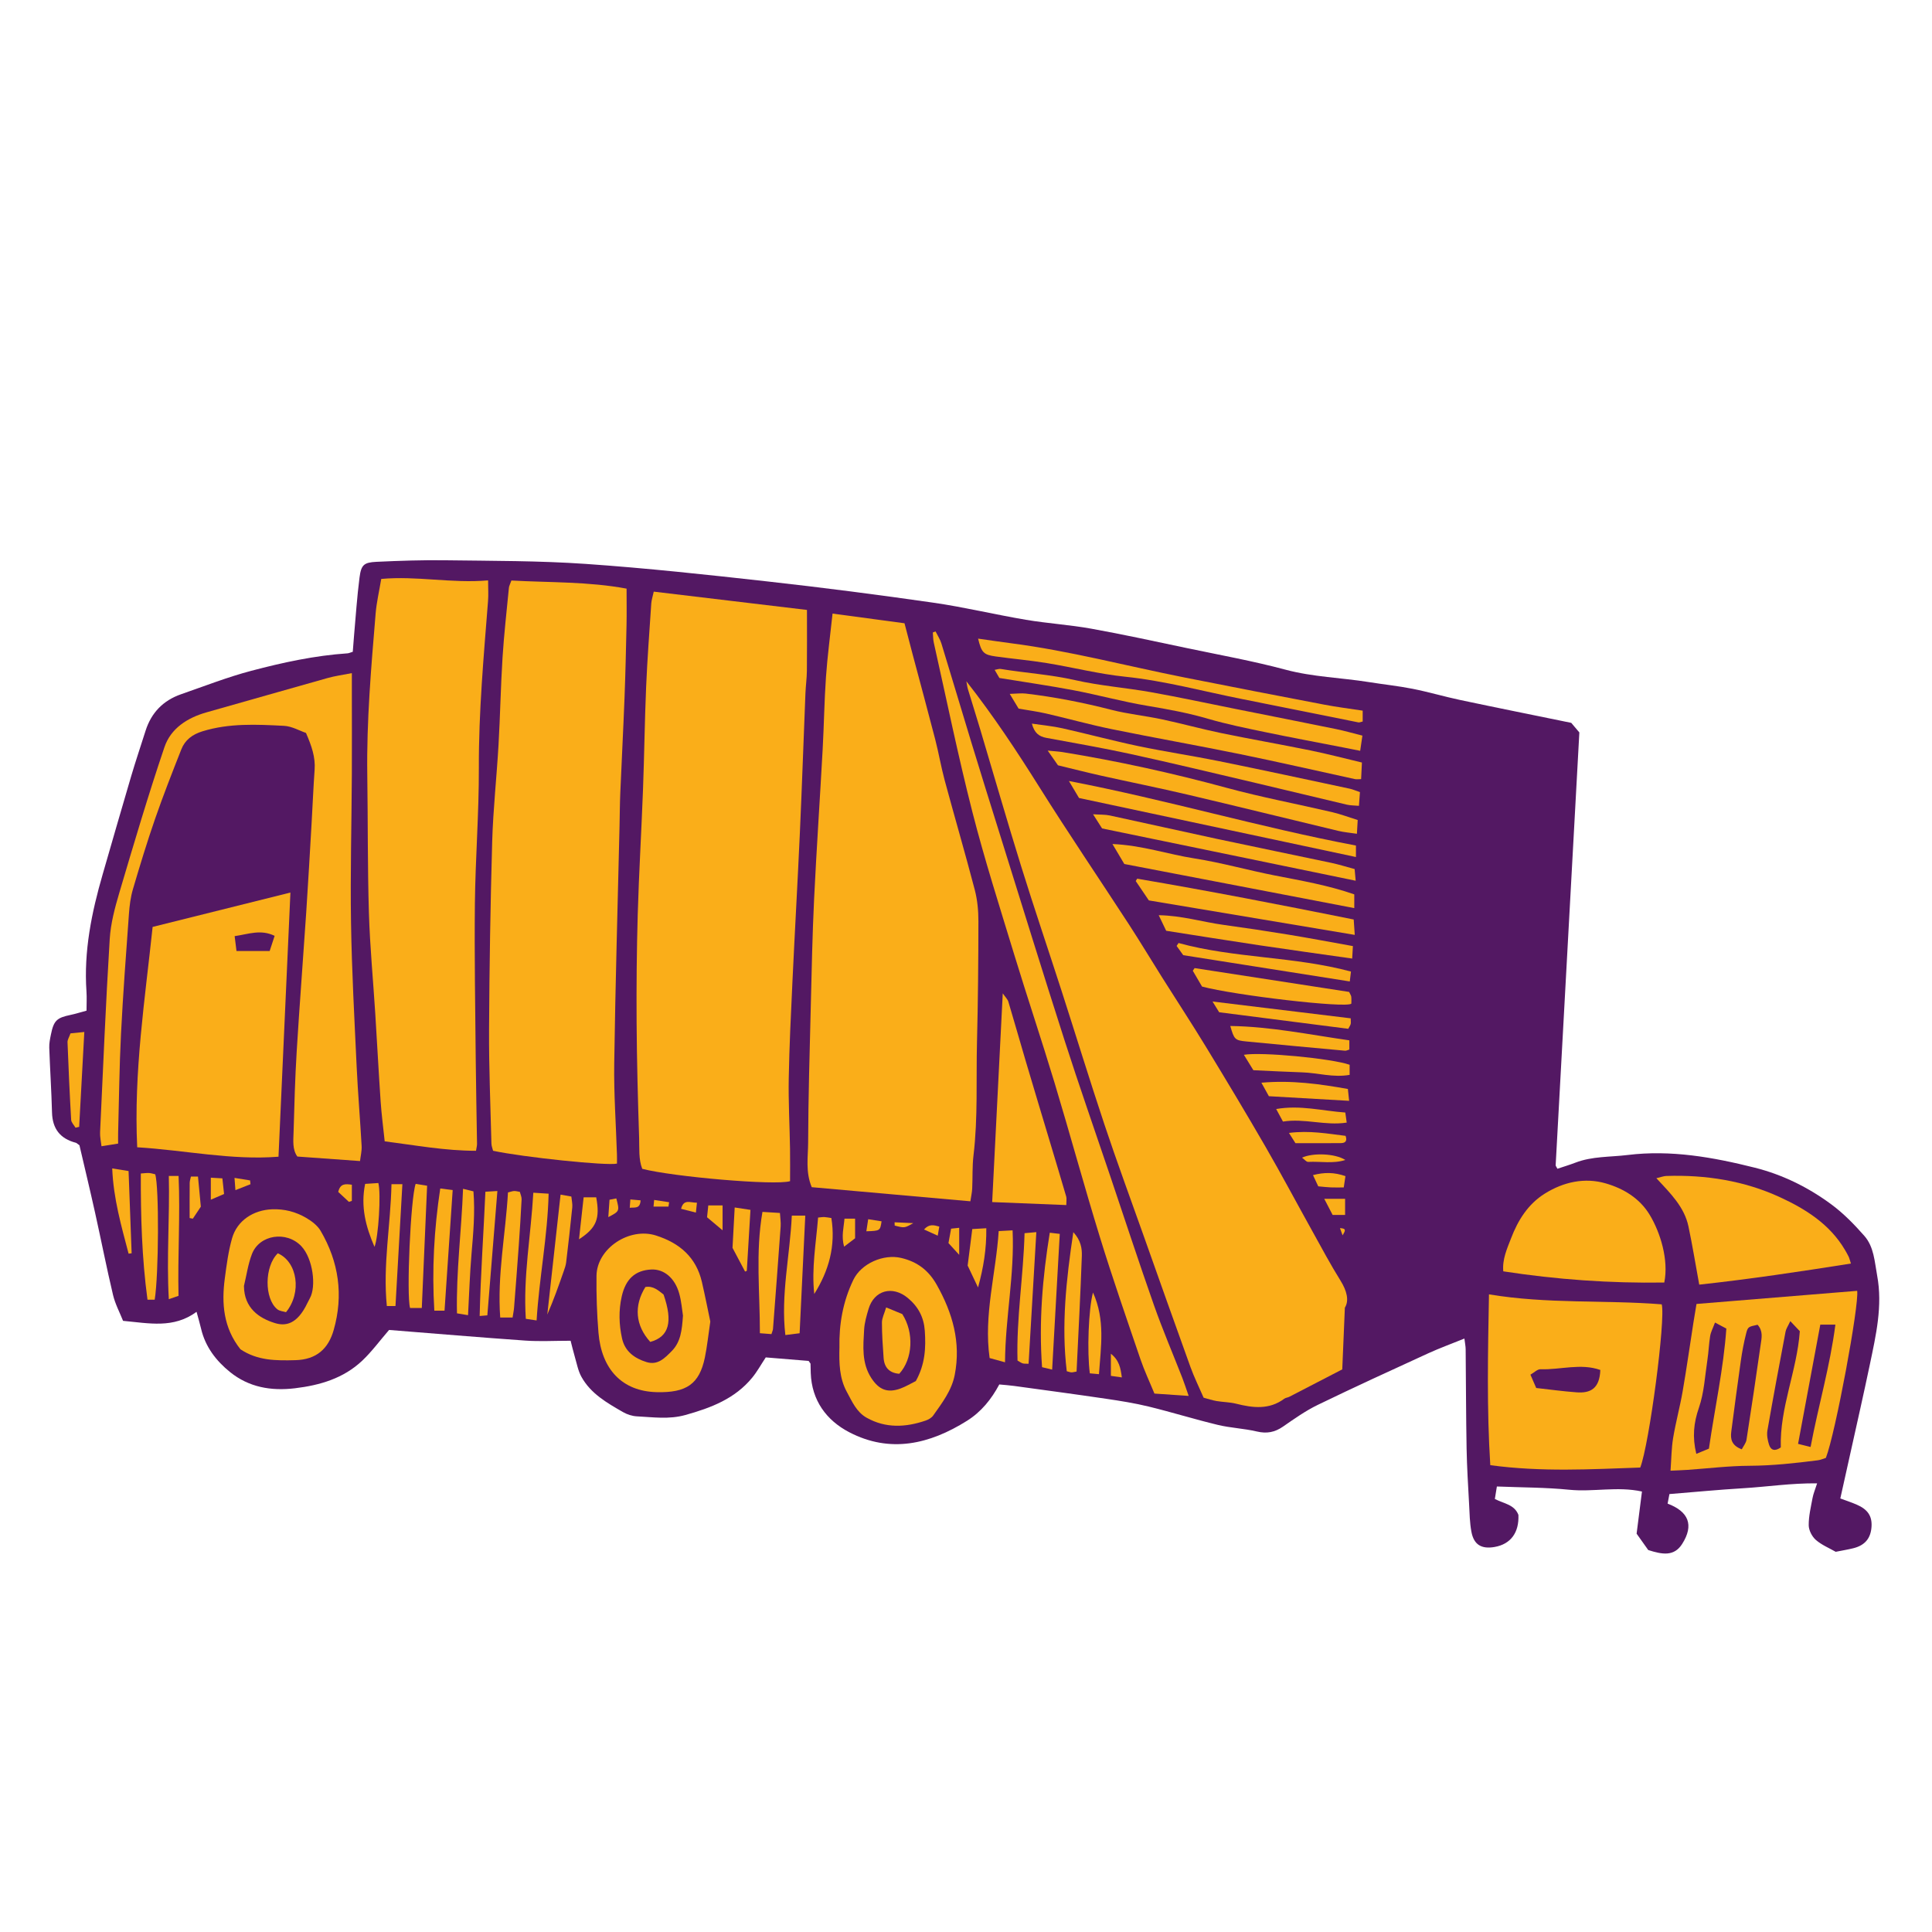 <svg version="1.1" xmlns="http://www.w3.org/2000/svg" xmlns:xlink="http://www.w3.org/1999/xlink" x="0px" y="0px" width="200px"
	 height="200px" viewBox="0 0 200 200" enable-background="new 0 0 200 200" xml:space="preserve">
<g id="svg">
	<path class="stroke" fill="#531863"  d="M192.187,155.75c-0.534-0.23-1.089-0.412-1.678-0.631c0.365-1.641,0.714-3.197,1.058-4.754
		c0.67-3.033,1.361-6.061,1.997-9.101c0.634-3.037,1.342-6.071,0.759-9.217c-0.267-1.437-0.323-2.973-1.331-4.115
		c-1.023-1.161-2.126-2.297-3.362-3.217c-2.397-1.782-5.082-3.112-7.977-3.838c-4.31-1.081-8.682-1.865-13.164-1.312
		c-1.804,0.222-3.656,0.12-5.397,0.79c-0.62,0.239-1.259,0.428-1.869,0.633c-0.106-0.212-0.185-0.293-0.181-0.371
		c0.812-14.923,1.632-29.846,2.452-44.796c-0.319-0.376-0.606-0.716-0.839-0.992c-3.906-0.802-7.701-1.563-11.488-2.365
		c-1.65-0.349-3.272-0.831-4.926-1.159c-1.494-0.296-3.016-0.452-4.521-0.694c-2.878-0.462-5.801-0.524-8.654-1.289
		c-3.348-0.897-6.772-1.512-10.168-2.226c-3.304-0.694-6.603-1.417-9.924-2.015c-2.245-0.404-4.537-0.544-6.786-0.924
		c-3.197-0.539-6.358-1.305-9.564-1.767c-5.699-0.82-11.412-1.558-17.135-2.196c-6.268-0.7-12.544-1.382-18.834-1.818
		c-4.832-0.335-9.691-0.311-14.541-0.377c-2.376-0.033-4.757,0.048-7.132,0.159c-1.315,0.062-1.595,0.312-1.765,1.633
		c-0.257,1.991-0.387,3.999-0.566,6c-0.052,0.574-0.091,1.149-0.132,1.681c-0.276,0.084-0.404,0.15-0.536,0.159
		c-3.386,0.229-6.694,0.945-9.957,1.806c-2.468,0.651-4.861,1.59-7.278,2.428c-1.849,0.642-3.085,1.907-3.68,3.785
		c-0.497,1.568-1.024,3.127-1.491,4.705c-0.998,3.372-1.963,6.752-2.942,10.129c-1.151,3.97-1.972,7.984-1.684,12.155
		c0.044,0.632,0.006,1.269,0.006,1.983c-0.64,0.172-1.151,0.336-1.676,0.445c-1.407,0.293-1.719,0.584-2.011,2.03
		c-0.09,0.446-0.188,0.906-0.171,1.356c0.078,2.237,0.226,4.473,0.285,6.711c0.045,1.692,0.85,2.715,2.47,3.135
		c0.082,0.021,0.147,0.101,0.371,0.26c0.516,2.216,1.08,4.561,1.603,6.916c0.636,2.855,1.196,5.728,1.871,8.573
		c0.226,0.949,0.704,1.838,1.04,2.684c2.703,0.248,5.216,0.822,7.608-0.933c0.195,0.723,0.35,1.236,0.471,1.757
		c0.438,1.87,1.558,3.317,2.995,4.478c1.95,1.573,4.235,1.975,6.713,1.679c2.608-0.312,5.037-1.028,6.977-2.863
		c0.984-0.931,1.796-2.043,2.773-3.175c4.644,0.368,9.375,0.77,14.112,1.102c1.479,0.104,2.972,0.016,4.681,0.016
		c0.129,0.497,0.27,1.095,0.442,1.685c0.204,0.691,0.334,1.43,0.677,2.048c0.966,1.747,2.656,2.703,4.313,3.657
		c0.423,0.243,0.943,0.411,1.428,0.436c1.674,0.084,3.324,0.336,5.026-0.14c2.645-0.74,5.125-1.678,6.918-3.871
		c0.512-0.626,0.906-1.348,1.398-2.091c1.521,0.125,3.047,0.25,4.434,0.364c0.149,0.218,0.196,0.255,0.199,0.293
		c0.012,0.318,0.012,0.638,0.023,0.957c0.101,2.841,1.627,4.904,3.985,6.132c4.235,2.204,8.328,1.244,12.191-1.183
		c1.458-0.916,2.521-2.219,3.342-3.762c0.558,0.054,1.056,0.086,1.549,0.155c3.167,0.435,6.335,0.858,9.497,1.325
		c1.483,0.219,2.972,0.455,4.428,0.81c2.391,0.583,4.746,1.318,7.141,1.894c1.328,0.32,2.721,0.37,4.052,0.685
		c1.025,0.243,1.856,0.082,2.709-0.509c1.162-0.804,2.329-1.633,3.595-2.247c3.783-1.835,7.607-3.584,11.431-5.337
		c1.185-0.542,2.413-0.987,3.747-1.528c0.062,0.501,0.127,0.802,0.13,1.102c0.035,3.427,0.035,6.854,0.097,10.28
		c0.035,1.92,0.156,3.839,0.259,5.757c0.051,0.957,0.064,1.927,0.24,2.863c0.251,1.343,1.041,1.809,2.396,1.574
		c1.67-0.29,2.551-1.487,2.469-3.323c-0.415-1.077-1.487-1.155-2.439-1.646c0.066-0.41,0.135-0.829,0.21-1.293
		c2.587,0.106,5.057,0.093,7.499,0.338c2.478,0.249,4.979-0.376,7.52,0.184c-0.193,1.522-0.37,2.92-0.554,4.363
		c0.427,0.602,0.869,1.223,1.204,1.694c1.438,0.458,2.668,0.694,3.509-0.628c1.251-1.965,0.665-3.357-1.504-4.178
		c0.076-0.401,0.141-0.742,0.188-0.988c2.606-0.21,5.101-0.452,7.601-0.602c2.511-0.15,5.014-0.539,7.688-0.508
		c-0.206,0.647-0.39,1.068-0.472,1.508c-0.174,0.94-0.407,1.89-0.398,2.834c0.006,0.516,0.338,1.162,0.732,1.509
		c0.604,0.528,1.389,0.848,2.062,1.235c0.656-0.131,1.242-0.225,1.816-0.367c1.203-0.297,1.807-1.018,1.891-2.21
		C193.815,156.95,193.361,156.255,192.187,155.75z"/>
</g>
<g id="Layer_2">
	<path fill-rule="evenodd" clip-rule="evenodd" fill="#faae19" class="fill" d="M83.537,63.14c0,2.286,0.014,4.293-0.008,6.299
		c-0.008,0.776-0.118,1.552-0.15,2.329c-0.194,4.798-0.357,9.597-0.574,14.395c-0.233,5.158-0.529,10.312-0.772,15.47
		c-0.157,3.336-0.323,6.672-0.382,10.01c-0.043,2.423,0.092,4.849,0.133,7.273c0.019,1.137,0.003,2.274,0.003,3.358
		c-1.507,0.468-12.102-0.45-15.302-1.278c-0.389-0.993-0.287-2.105-0.322-3.175c-0.13-3.975-0.236-7.951-0.262-11.928
		c-0.024-3.751,0.009-7.504,0.117-11.253c0.125-4.294,0.383-8.584,0.544-12.878c0.134-3.555,0.175-7.113,0.325-10.667
		c0.122-2.877,0.342-5.75,0.532-8.623c0.024-0.356,0.145-0.706,0.257-1.226C73.012,61.883,78.295,62.514,83.537,63.14z"/>
	<path fill-rule="evenodd" clip-rule="evenodd" fill="#faae19" class="fill" d="M100.452,124.357c-5.565-0.495-11.001-0.979-16.42-1.46
		c-0.662-1.582-0.38-3.118-0.374-4.594c0.016-4.71,0.157-9.419,0.274-14.128c0.092-3.701,0.165-7.403,0.343-11.1
		c0.25-5.16,0.602-10.315,0.885-15.474c0.139-2.509,0.17-5.025,0.345-7.531c0.149-2.135,0.437-4.261,0.681-6.552
		c2.503,0.337,4.962,0.668,7.448,1.003c0.306,1.169,0.579,2.226,0.858,3.28c0.773,2.911,1.566,5.816,2.319,8.732
		c0.363,1.41,0.606,2.851,0.985,4.256c1.021,3.782,2.122,7.542,3.113,11.332c0.273,1.046,0.377,2.165,0.375,3.25
		c-0.004,4.157-0.041,8.314-0.146,12.47c-0.1,3.925,0.107,7.859-0.363,11.776c-0.135,1.13-0.078,2.282-0.133,3.422
		C100.625,123.43,100.533,123.817,100.452,124.357z"/>
	<path fill-rule="evenodd" clip-rule="evenodd" fill="#faae19" class="fill" d="M139.22,135.371c-0.099,2.358-0.182,4.309-0.269,6.387
		c-1.854,0.961-3.67,1.904-5.488,2.84c-0.162,0.083-0.37,0.09-0.51,0.195c-1.564,1.164-3.252,0.956-4.989,0.519
		c-0.657-0.166-1.356-0.163-2.028-0.277c-0.441-0.075-0.87-0.223-1.337-0.346c-0.47-1.085-0.978-2.11-1.364-3.179
		c-1.632-4.513-3.23-9.037-4.836-13.559c-1.361-3.834-2.77-7.653-4.058-11.512c-1.532-4.593-2.95-9.223-4.436-13.832
		c-1.388-4.305-2.847-8.587-4.188-12.906c-1.464-4.712-2.828-9.456-4.241-14.185c-0.418-1.398-0.858-2.791-1.282-4.188
		c-0.061-0.202-0.082-0.415-0.157-0.805c2.827,3.604,5.226,7.242,7.55,10.943c3.012,4.798,6.195,9.487,9.285,14.237
		c1.168,1.798,2.271,3.639,3.414,5.453c1.511,2.397,3.065,4.767,4.54,7.187c2.091,3.433,4.163,6.878,6.174,10.358
		c1.669,2.887,3.232,5.835,4.854,8.75c0.954,1.716,1.875,3.454,2.915,5.118C139.434,133.636,139.677,134.642,139.22,135.371z"/>
	<path fill-rule="evenodd" clip-rule="evenodd" fill="#faae19" class="fill" d="M52.939,60.095c4.004,0.219,7.977,0.103,11.924,0.84
		c0,1.329,0.021,2.555-0.005,3.78c-0.054,2.513-0.112,5.026-0.208,7.538c-0.127,3.284-0.3,6.566-0.438,9.85
		c-0.049,1.143-0.051,2.287-0.078,3.43c-0.19,8.18-0.431,16.359-0.549,24.539c-0.047,3.151,0.182,6.307,0.282,9.46
		c0.011,0.313,0.002,0.626,0.002,0.924c-1.034,0.246-9.724-0.664-12.825-1.328c-0.055-0.232-0.166-0.491-0.172-0.751
		c-0.096-3.932-0.265-7.864-0.244-11.796c0.035-6.493,0.139-12.988,0.324-19.478c0.097-3.333,0.465-6.657,0.655-9.988
		c0.173-3.014,0.226-6.035,0.416-9.047c0.152-2.416,0.429-4.825,0.661-7.235C52.702,60.658,52.801,60.491,52.939,60.095z"/>
	<path fill-rule="evenodd" clip-rule="evenodd" fill="#faae19" class="fill" d="M39.466,59.931c3.687-0.336,7.263,0.476,11.062,0.151
		c0,0.82,0.046,1.487-0.007,2.146c-0.45,5.74-0.969,11.469-0.95,17.242c0.015,4.7-0.359,9.401-0.411,14.103
		c-0.058,5.395,0.04,10.791,0.089,16.186c0.025,2.882,0.093,5.762,0.133,8.644c0.003,0.217-0.062,0.435-0.106,0.726
		c-3.217,0.001-6.29-0.576-9.453-0.978c-0.153-1.475-0.328-2.784-0.418-4.098c-0.208-3.055-0.367-6.112-0.56-9.168
		c-0.22-3.467-0.552-6.93-0.656-10.4c-0.143-4.751-0.1-9.509-0.168-14.264c-0.08-5.587,0.402-11.144,0.864-16.701
		C38.981,62.35,39.256,61.194,39.466,59.931z"/>
	<path fill-rule="evenodd" clip-rule="evenodd" fill="#faae19" class="fill" d="M30.064,92.396c-0.411,9.103-0.819,18.16-1.234,27.347
		c-4.898,0.383-9.672-0.676-14.627-0.977c-0.37-7.8,0.805-15.295,1.597-22.812C20.53,94.774,25.209,93.607,30.064,92.396z
		 M27.915,98.45c0.187-0.568,0.333-1.017,0.515-1.572c-1.446-0.7-2.698-0.178-4.139,0.031c0.078,0.626,0.139,1.113,0.191,1.541
		C25.727,98.45,26.787,98.45,27.915,98.45z"/>
	<path fill-rule="evenodd" clip-rule="evenodd" fill="#faae19" class="fill" d="M36.424,69.681c0,0.816,0,1.394,0,1.971
		c0,2.832,0.015,5.664-0.001,8.495c-0.028,5.118-0.167,10.237-0.086,15.352c0.078,4.978,0.353,9.954,0.584,14.928
		c0.129,2.736,0.362,5.466,0.514,8.201c0.029,0.52-0.107,1.049-0.166,1.564c-2.234-0.161-4.318-0.311-6.487-0.467
		c-0.533-0.731-0.415-1.667-0.391-2.557c0.077-2.787,0.154-5.576,0.324-8.358c0.293-4.792,0.666-9.578,0.985-14.367
		c0.206-3.098,0.379-6.198,0.56-9.298c0.107-1.824,0.179-3.65,0.309-5.473c0.091-1.279-0.299-2.429-0.896-3.8
		c-0.662-0.224-1.458-0.692-2.276-0.734c-2.825-0.144-5.66-0.292-8.437,0.567c-1.048,0.324-1.806,0.892-2.193,1.876
		c-0.935,2.374-1.87,4.75-2.705,7.161c-0.836,2.411-1.58,4.856-2.301,7.305c-0.243,0.823-0.352,1.7-0.414,2.56
		c-0.3,4.139-0.613,8.278-0.822,12.421c-0.172,3.414-0.205,6.835-0.297,10.253c-0.01,0.358-0.001,0.716-0.001,1.104
		c-0.568,0.091-1.054,0.168-1.722,0.275c-0.055-0.509-0.168-0.981-0.146-1.447c0.311-6.667,0.589-13.337,0.998-19.999
		c0.099-1.62,0.533-3.245,0.998-4.813c1.493-5.037,2.98-10.08,4.666-15.053c0.659-1.946,2.371-3.047,4.371-3.61
		c4.174-1.173,8.338-2.378,12.514-3.547C34.67,69.975,35.469,69.87,36.424,69.681z"/>
	<path fill-rule="evenodd" clip-rule="evenodd" fill="#faae19" class="fill" d="M154.138,133.991c6.068,1.014,12.011,0.567,17.882,1.033
		c0.422,1.499-1.285,14.482-2.221,16.896c-5.087,0.176-10.22,0.475-15.525-0.246C153.904,145.826,154.028,140.021,154.138,133.991z
		 M159.028,143.685c1.384,0.153,2.778,0.346,4.178,0.449c1.423,0.105,2.387-0.369,2.458-2.315c-2.035-0.721-4.127-0.005-6.188-0.077
		c-0.326-0.012-0.666,0.349-1.047,0.563C158.651,142.816,158.812,143.185,159.028,143.685z"/>
	<path fill-rule="evenodd" clip-rule="evenodd" fill="#faae19" class="fill" d="M175.621,134.985c5.672-0.464,11.15-0.912,16.633-1.359
		c0.219,1.431-2.24,14.717-3.239,17.293c-0.234,0.073-0.523,0.209-0.825,0.248c-2.354,0.3-4.705,0.559-7.091,0.57
		c-2.145,0.01-4.287,0.276-6.432,0.424c-0.535,0.037-1.073,0.053-1.735,0.084c0.09-1.227,0.092-2.321,0.269-3.385
		c0.269-1.618,0.704-3.207,0.985-4.823c0.413-2.384,0.75-4.782,1.124-7.173C175.408,136.235,175.518,135.609,175.621,134.985z
		 M177.537,136.909c-0.215,0.579-0.431,0.971-0.5,1.388c-0.136,0.811-0.158,1.64-0.283,2.452c-0.256,1.67-0.338,3.408-0.883,4.982
		c-0.54,1.56-0.695,3.017-0.269,4.771c0.481-0.198,0.901-0.372,1.304-0.538c0.613-4.225,1.512-8.278,1.805-12.431
		C178.322,137.327,178.055,137.184,177.537,136.909z M181.945,137.138c-0.953,0.212-1.007,0.198-1.188,0.914
		c-0.235,0.926-0.411,1.873-0.547,2.819c-0.35,2.439-0.666,4.883-0.989,7.327c-0.104,0.782,0.039,1.446,1.088,1.834
		c0.175-0.342,0.436-0.649,0.488-0.989c0.513-3.287,1-6.578,1.47-9.872C182.361,138.51,182.539,137.809,181.945,137.138z
		 M185.332,136.763c-0.245,0.528-0.436,0.792-0.49,1.082c-0.645,3.408-1.286,6.816-1.88,10.233c-0.082,0.471,0.02,1.01,0.168,1.475
		c0.196,0.61,0.64,0.696,1.218,0.282c-0.122-4.111,1.674-7.917,1.969-12.028C186.043,137.518,185.775,137.232,185.332,136.763z
		 M187.431,149.791c0.812-4.315,2.009-8.326,2.568-12.668c-0.692,0-1.165,0-1.562,0c-0.784,4.207-1.533,8.229-2.302,12.346
		C186.565,149.576,186.895,149.658,187.431,149.791z"/>
	<path fill-rule="evenodd" clip-rule="evenodd" fill="#faae19" class="fill" d="M119.507,144.263c-0.497-1.211-1.043-2.366-1.452-3.567
		c-1.429-4.195-2.887-8.384-4.191-12.619c-1.637-5.311-3.094-10.677-4.7-15.997c-1.347-4.458-2.835-8.875-4.193-13.331
		c-1.491-4.893-3.053-9.773-4.318-14.726c-1.48-5.796-2.677-11.665-3.988-17.504c-0.076-0.339-0.068-0.698-0.099-1.048
		c0.094-0.035,0.189-0.07,0.283-0.104c0.205,0.415,0.472,0.812,0.605,1.248c1.046,3.405,2.056,6.821,3.097,10.227
		c0.961,3.146,1.941,6.286,2.923,9.425c2.235,7.148,4.44,14.305,6.73,21.435c1.508,4.697,3.143,9.353,4.72,14.027
		c1.504,4.458,2.966,8.932,4.528,13.369c0.895,2.541,1.957,5.021,2.938,7.531c0.209,0.537,0.385,1.088,0.66,1.876
		C121.788,144.419,120.769,144.35,119.507,144.263z"/>
	<path fill-rule="evenodd" clip-rule="evenodd" fill="#faae19" class="fill" d="M172.287,132.767c-5.611,0.085-11.122-0.303-16.668-1.159
		c-0.115-1.259,0.396-2.355,0.811-3.433c0.711-1.854,1.747-3.526,3.489-4.614c1.948-1.216,4.134-1.686,6.301-1.058
		c1.815,0.526,3.512,1.518,4.562,3.266C171.869,127.575,172.762,130.403,172.287,132.767z"/>
	<path fill-rule="evenodd" clip-rule="evenodd" fill="#faae19" class="fill" d="M191.609,130.802c-5.307,0.838-10.473,1.615-15.705,2.183
		c-0.39-2.126-0.706-4.09-1.118-6.035c-0.425-2.004-1.855-3.409-3.319-4.984c0.467-0.107,0.748-0.221,1.031-0.23
		c4.078-0.133,8.061,0.493,11.754,2.193c2.646,1.218,5.158,2.791,6.722,5.436c0.14,0.236,0.278,0.474,0.396,0.721
		C191.447,130.248,191.486,130.427,191.609,130.802z"/>
	<path fill-rule="evenodd" clip-rule="evenodd" fill="#faae19" class="fill" d="M86.899,139.5c-0.052-2.413,0.361-4.773,1.438-7.008
		c0.817-1.697,3.124-2.706,4.962-2.268c1.668,0.397,2.828,1.282,3.673,2.781c1.645,2.921,2.517,5.962,1.862,9.322
		c-0.317,1.625-1.309,2.903-2.23,4.208c-0.17,0.242-0.494,0.425-0.786,0.524c-2.065,0.704-4.118,0.813-6.097-0.292
		c-1.062-0.593-1.512-1.681-2.057-2.678C86.889,142.669,86.857,141.11,86.899,139.5z M94.805,142.967
		c0.972-1.746,1.051-3.447,0.93-5.199c-0.096-1.404-0.674-2.498-1.756-3.399c-1.579-1.316-3.492-0.815-4.068,1.14
		c-0.205,0.695-0.416,1.412-0.457,2.128c-0.095,1.719-0.274,3.464,0.755,5.034c0.789,1.204,1.676,1.559,3.028,1.061
		C93.785,143.53,94.295,143.219,94.805,142.967z"/>
	<path fill-rule="evenodd" clip-rule="evenodd" fill="#faae19" class="fill" d="M73.531,136.803c-0.207,1.396-0.326,2.58-0.565,3.737
		c-0.573,2.758-1.927,3.647-4.974,3.576c-3.598-0.084-5.727-2.377-6.039-6.161c-0.162-1.952-0.225-3.919-0.203-5.879
		c0.03-2.833,3.387-5.059,6.154-4.178c2.438,0.775,4.162,2.243,4.758,4.817C72.99,134.133,73.269,135.562,73.531,136.803z
		 M70.701,136.193c-0.097-0.594-0.157-1.471-0.391-2.299c-0.453-1.612-1.594-2.538-2.889-2.475c-1.666,0.082-2.648,0.98-3.058,2.78
		c-0.331,1.456-0.287,2.917,0.031,4.355c0.295,1.339,1.286,2.062,2.53,2.446c1.16,0.359,1.871-0.392,2.597-1.12
		C70.476,138.923,70.594,137.703,70.701,136.193z"/>
	<path fill-rule="evenodd" clip-rule="evenodd" fill="#faae19" class="fill" d="M24.889,139.675c-1.768-2.229-1.962-4.736-1.617-7.337
		c0.186-1.396,0.367-2.811,0.753-4.159c0.528-1.847,2.227-2.918,4.13-2.993c1.285-0.05,2.452,0.257,3.525,0.879
		c0.575,0.334,1.181,0.791,1.508,1.348c1.891,3.22,2.382,6.675,1.353,10.276c-0.552,1.933-1.778,3.056-3.96,3.115
		C28.587,140.858,26.661,140.864,24.889,139.675z M25.254,133.121c0.014,2.309,1.594,3.347,3.2,3.842
		c1.081,0.333,2.3,0.17,3.367-2.07c0.078-0.164,0.16-0.328,0.25-0.486c0.698-1.232,0.32-4.137-0.878-5.402
		c-1.528-1.613-4.339-1.208-5.115,0.822C25.676,130.876,25.521,132.02,25.254,133.121z"/>
	<path fill-rule="evenodd" clip-rule="evenodd" fill="#faae19" class="fill" d="M102.71,124.438c0.368-7.26,0.725-14.3,1.095-21.607
		c0.283,0.411,0.508,0.617,0.582,0.869c0.616,2.051,1.193,4.113,1.803,6.166c0.827,2.795,1.671,5.585,2.508,8.377
		c0.562,1.874,1.128,3.747,1.676,5.625c0.061,0.205,0.009,0.443,0.009,0.88C107.832,124.645,105.353,124.545,102.71,124.438z"/>
	<path fill-rule="evenodd" clip-rule="evenodd" fill="#faae19" class="fill" d="M140.986,78.936c-0.033,0.704-0.058,1.19-0.084,1.72
		c-0.296,0-0.476,0.032-0.642-0.004c-3.964-0.861-7.918-1.772-11.892-2.585c-4.422-0.904-8.87-1.685-13.293-2.588
		c-2.277-0.465-4.521-1.096-6.787-1.617c-0.928-0.213-1.876-0.336-2.84-0.504c-0.271-0.45-0.521-0.863-0.922-1.527
		c0.721-0.018,1.193-0.087,1.653-0.033c2.995,0.352,5.943,0.932,8.868,1.682c1.719,0.44,3.504,0.616,5.243,0.986
		c2.052,0.436,4.076,0.999,6.129,1.423c3.08,0.636,6.181,1.173,9.261,1.801C137.416,78.043,139.129,78.496,140.986,78.936z"/>
	<path fill-rule="evenodd" clip-rule="evenodd" fill="#faae19" class="fill" d="M109.521,79.224c-0.254-0.365-0.56-0.801-1.062-1.522
		c0.711,0.071,1.129,0.09,1.539,0.156c5.722,0.929,11.371,2.171,16.969,3.693c3.605,0.981,7.289,1.671,10.932,2.521
		c0.877,0.205,1.727,0.528,2.65,0.817c-0.027,0.476-0.051,0.865-0.082,1.423c-0.71-0.107-1.332-0.157-1.932-0.3
		c-5.188-1.241-10.364-2.522-15.556-3.743c-2.976-0.7-5.975-1.301-8.959-1.965C112.598,79.987,111.185,79.625,109.521,79.224z"/>
	<path fill-rule="evenodd" clip-rule="evenodd" fill="#faae19" class="fill" d="M103.456,70.185c-0.089-0.152-0.264-0.451-0.49-0.841
		c0.28-0.047,0.454-0.123,0.611-0.097c2.562,0.422,5.157,0.577,7.708,1.158c2.575,0.587,5.237,0.783,7.844,1.246
		c2.918,0.52,5.816,1.147,8.724,1.728c3.49,0.697,6.981,1.386,10.468,2.097c0.881,0.18,1.748,0.433,2.715,0.675
		c-0.084,0.575-0.146,1.005-0.23,1.572c-0.662-0.131-1.23-0.245-1.801-0.356c-2.686-0.525-5.379-1.024-8.059-1.583
		c-1.966-0.41-3.941-0.809-5.867-1.37c-2.066-0.604-4.16-0.992-6.279-1.344c-2.562-0.426-5.076-1.122-7.629-1.609
		C108.709,70.991,106.227,70.638,103.456,70.185z"/>
	<path fill-rule="evenodd" clip-rule="evenodd" fill="#faae19" class="fill" d="M141.065,73.566c0,0.509,0,0.808,0,1.125
		c-0.192,0.042-0.329,0.113-0.445,0.09c-3.981-0.793-7.959-1.606-11.942-2.395c-4.068-0.805-8.073-1.905-12.227-2.335
		c-2.713-0.281-5.382-0.967-8.082-1.408c-1.755-0.286-3.532-0.443-5.295-0.687c-1.256-0.174-1.473-0.402-1.822-1.846
		c1.184,0.167,2.301,0.336,3.422,0.481c6.036,0.78,11.918,2.344,17.873,3.527c4.836,0.96,9.677,1.899,14.52,2.824
		C138.365,73.192,139.68,73.353,141.065,73.566z"/>
	<path fill-rule="evenodd" clip-rule="evenodd" fill="#faae19" class="fill" d="M116.389,89.441c-0.354-0.595-0.715-1.206-1.229-2.069
		c3.079,0.135,5.748,1.064,8.495,1.493c2.786,0.435,5.516,1.217,8.288,1.759c2.771,0.542,5.553,1.02,8.252,1.961
		c0,0.457,0,0.841,0,1.423C132.215,92.478,124.356,90.97,116.389,89.441z"/>
	<path fill-rule="evenodd" clip-rule="evenodd" fill="#faae19" class="fill" d="M140.781,82c-0.037,0.5-0.065,0.895-0.104,1.419
		c-0.475-0.043-0.874-0.032-1.25-0.121c-3.111-0.731-6.217-1.491-9.329-2.221c-4.347-1.021-8.69-2.066-13.052-3.02
		c-2.896-0.633-5.82-1.136-8.735-1.675c-0.749-0.139-1.237-0.5-1.491-1.474c1.134,0.169,2.16,0.26,3.156,0.483
		c2.629,0.59,5.234,1.294,7.871,1.847c2.77,0.58,5.574,0.994,8.348,1.557c4.518,0.916,9.021,1.891,13.53,2.85
		C140.032,81.71,140.324,81.844,140.781,82z"/>
	<path fill-rule="evenodd" clip-rule="evenodd" fill="#faae19" class="fill" d="M118.928,93.21c-0.504-0.744-0.931-1.374-1.357-2.004
		c0.049-0.082,0.097-0.163,0.146-0.244c7.447,1.264,14.862,2.704,22.418,4.225c0.032,0.467,0.063,0.921,0.109,1.593
		C132.985,95.564,125.93,94.383,118.928,93.21z"/>
	<path fill-rule="evenodd" clip-rule="evenodd" fill="#faae19" class="fill" d="M111.7,82.608c-0.3-0.504-0.593-0.996-1.047-1.759
		c10.158,1.954,19.784,4.807,29.714,6.681c0,0.366,0,0.684,0,1.189C130.728,86.665,121.233,84.641,111.7,82.608z"/>
	<path fill-rule="evenodd" clip-rule="evenodd" fill="#faae19" class="fill" d="M114.088,85.76c-0.244-0.381-0.508-0.795-0.936-1.467
		c0.729,0.048,1.244,0.02,1.731,0.124c3.707,0.796,7.405,1.634,11.114,2.428c3.932,0.841,7.874,1.641,11.808,2.476
		c0.798,0.169,1.58,0.417,2.425,0.644c0.036,0.407,0.067,0.75,0.109,1.208C131.578,89.366,122.93,87.583,114.088,85.76z"/>
	<path fill-rule="evenodd" clip-rule="evenodd" fill="#faae19" class="fill" d="M120.722,96.353c-0.298-0.622-0.489-1.022-0.771-1.611
		c2.391,0.036,4.52,0.7,6.695,0.999c2.258,0.31,4.511,0.647,6.76,1.017c2.193,0.36,4.379,0.776,6.646,1.181
		c-0.027,0.474-0.047,0.815-0.074,1.29c-3.271-0.466-6.459-0.904-9.642-1.38C127.145,97.373,123.957,96.858,120.722,96.353z"/>
	<path fill-rule="evenodd" clip-rule="evenodd" fill="#faae19" class="fill" d="M124.436,102.129c-0.301-0.514-0.631-1.075-0.959-1.637
		c0.062-0.092,0.126-0.184,0.188-0.276c5.354,0.826,10.708,1.652,15.997,2.468c0.117,0.255,0.209,0.374,0.221,0.5
		c0.025,0.263,0.008,0.531,0.008,0.712C139.372,104.394,127.755,103.021,124.436,102.129z"/>
	<path fill-rule="evenodd" clip-rule="evenodd" fill="#faae19" class="fill" d="M103.385,127.441c0.478-0.025,0.868-0.046,1.438-0.076
		c0.211,4.595-0.751,9.017-0.784,13.658c-0.637-0.176-1.102-0.304-1.594-0.438C101.816,136.114,103.101,131.859,103.385,127.441z"/>
	<path fill-rule="evenodd" clip-rule="evenodd" fill="#faae19" class="fill" d="M78.929,125.455c0.629,0.038,1.153,0.07,1.81,0.11
		c0.03,0.521,0.105,0.961,0.074,1.395c-0.252,3.54-0.522,7.078-0.793,10.616c-0.01,0.13-0.076,0.256-0.16,0.531
		c-0.354-0.028-0.722-0.056-1.196-0.093C78.671,133.788,78.197,129.674,78.929,125.455z"/>
	<path fill-rule="evenodd" clip-rule="evenodd" fill="#faae19" class="fill" d="M55.549,136.692c-0.506-0.076-0.804-0.121-1.117-0.168
		c-0.287-4.397,0.531-8.646,0.777-13.054c0.598,0.039,1.029,0.066,1.584,0.101C56.687,127.995,55.825,132.23,55.549,136.692z"/>
	<path fill-rule="evenodd" clip-rule="evenodd" fill="#faae19" class="fill" d="M52.586,123.441c0.3-0.073,0.47-0.142,0.641-0.147
		c0.177-0.006,0.355,0.05,0.588,0.088c0.064,0.262,0.193,0.521,0.181,0.773c-0.079,1.596-0.181,3.19-0.293,4.784
		c-0.151,2.14-0.319,4.279-0.486,6.417c-0.024,0.311-0.092,0.619-0.155,1.034c-0.414,0-0.786,0-1.279,0
		C51.46,132.002,52.343,127.749,52.586,123.441z"/>
	<path fill-rule="evenodd" clip-rule="evenodd" fill="#faae19" class="fill" d="M81.968,125.841c0.532,0,0.911,0,1.394,0
		c-0.196,4.083-0.389,8.07-0.586,12.177c-0.481,0.061-0.912,0.115-1.477,0.186C80.812,134.012,81.775,130.025,81.968,125.841z"/>
	<path fill-rule="evenodd" clip-rule="evenodd" fill="#faae19" class="fill" d="M42.45,135.404c-0.388-1.343,0.056-11.373,0.579-12.849
		c0.391,0.063,0.808,0.131,1.186,0.191c-0.186,4.272-0.366,8.412-0.551,12.658C43.254,135.404,42.838,135.404,42.45,135.404z"/>
	<path fill-rule="evenodd" clip-rule="evenodd" fill="#faae19" class="fill" d="M122.002,97.621c5.818,1.597,11.932,1.366,17.85,2.955
		c-0.041,0.346-0.076,0.637-0.123,1.023c-5.745-0.907-11.416-1.801-17.239-2.72c-0.184-0.256-0.435-0.606-0.687-0.956
		C121.869,97.822,121.936,97.722,122.002,97.621z"/>
	<path fill-rule="evenodd" clip-rule="evenodd" fill="#faae19" class="fill" d="M16.015,134.542c-0.208,0-0.423,0-0.747,0
		c-0.585-4.332-0.704-8.647-0.691-13.062c0.335-0.022,0.595-0.063,0.853-0.05c0.222,0.012,0.438,0.088,0.636,0.131
		C16.477,122.802,16.437,131.948,16.015,134.542z"/>
	<path fill-rule="evenodd" clip-rule="evenodd" fill="#faae19" class="fill" d="M108.918,141.782c-0.371-0.088-0.693-0.166-1.045-0.251
		c-0.339-4.718,0.049-9.282,0.799-13.921c0.397,0.047,0.688,0.081,1.034,0.122C109.445,132.391,109.188,136.978,108.918,141.782z"/>
	<path fill-rule="evenodd" clip-rule="evenodd" fill="#faae19" class="fill" d="M111.446,141.982c-0.276,0.047-0.407,0.091-0.534,0.085
		c-0.132-0.006-0.262-0.061-0.481-0.117c-0.575-4.752-0.06-9.452,0.679-14.397c0.793,0.863,0.907,1.699,0.881,2.471
		C111.852,133.982,111.639,137.937,111.446,141.982z"/>
	<path fill-rule="evenodd" clip-rule="evenodd" fill="#faae19" class="fill" d="M45.575,123.032c0.422,0.053,0.761,0.095,1.287,0.161
		c-0.282,4.191-0.562,8.305-0.844,12.487c-0.352,0-0.64,0-1.057,0C44.705,131.42,44.935,127.264,45.575,123.032z"/>
	<path fill-rule="evenodd" clip-rule="evenodd" fill="#faae19" class="fill" d="M106.479,141.174c-0.26-0.012-0.443,0.01-0.605-0.037
		c-0.168-0.049-0.314-0.166-0.541-0.292c-0.124-4.385,0.609-8.716,0.728-13.186c0.465-0.042,0.787-0.071,1.22-0.11
		C107.012,132.127,106.749,136.575,106.479,141.174z"/>
	<path fill-rule="evenodd" clip-rule="evenodd" fill="#faae19" class="fill" d="M139.713,110.224c0,0.362,0,0.662,0,1.046
		c-1.7,0.303-3.301-0.21-4.918-0.261c-1.639-0.051-3.276-0.142-5.047-0.222c-0.316-0.514-0.632-1.026-0.982-1.595
		C130.581,108.876,137.829,109.568,139.713,110.224z"/>
	<path fill-rule="evenodd" clip-rule="evenodd" fill="#faae19" class="fill" d="M139.683,107.696c0,0.442,0,0.695,0,0.955
		c-0.189,0.053-0.32,0.131-0.442,0.119c-3.413-0.313-6.826-0.627-10.237-0.96c-1.166-0.114-1.248-0.214-1.646-1.6
		C131.518,106.266,135.526,107.102,139.683,107.696z"/>
	<path fill-rule="evenodd" clip-rule="evenodd" fill="#faae19" class="fill" d="M48.451,136.148c-0.377-0.063-0.671-0.112-1.145-0.191
		c-0.093-4.297,0.467-8.528,0.629-12.892c0.465,0.113,0.752,0.183,1.076,0.263c0.176,2.211-0.018,4.341-0.2,6.478
		C48.634,131.884,48.57,133.972,48.451,136.148z"/>
	<path fill-rule="evenodd" clip-rule="evenodd" fill="#faae19" class="fill" d="M126.208,104.788c-0.185-0.299-0.368-0.594-0.688-1.112
		c4.922,0.599,9.609,1.169,14.307,1.741c0,0.339,0.03,0.48-0.008,0.6c-0.052,0.163-0.155,0.31-0.248,0.484
		C135.142,105.933,130.757,105.371,126.208,104.788z"/>
	<path fill-rule="evenodd" clip-rule="evenodd" fill="#faae19" class="fill" d="M40.94,135.202c-0.287,0-0.534,0-0.894,0
		c-0.426-4.241,0.393-8.371,0.48-12.615c0.398,0,0.679,0,1.129,0C41.418,126.789,41.185,130.908,40.94,135.202z"/>
	<path fill-rule="evenodd" clip-rule="evenodd" fill="#faae19" class="fill" d="M17.476,121.732c0.373,0,0.587,0,1.011,0
		c0.183,4.148-0.103,8.26-0.006,12.412c-0.303,0.104-0.539,0.186-1.006,0.347C17.234,130.15,17.579,125.965,17.476,121.732z"/>
	<path fill-rule="evenodd" clip-rule="evenodd" fill="#faae19" class="fill" d="M58.029,123.666c0.484,0.086,0.771,0.137,1.117,0.199
		c0.039,0.411,0.131,0.771,0.096,1.118c-0.191,1.899-0.407,3.796-0.633,5.691c-0.037,0.312-0.146,0.62-0.251,0.919
		c-0.521,1.497-1.052,2.991-1.702,4.49C57.109,131.978,57.564,127.873,58.029,123.666z"/>
	<path fill-rule="evenodd" clip-rule="evenodd" fill="#faae19" class="fill" d="M50.45,136.164c-0.196,0.017-0.405,0.034-0.796,0.067
		c0.102-4.332,0.407-8.562,0.594-12.864c0.431-0.025,0.727-0.042,1.242-0.073C51.143,127.584,50.805,131.776,50.45,136.164z"/>
	<path fill-rule="evenodd" clip-rule="evenodd" fill="#faae19" class="fill" d="M7.299,106.974c0.47-0.047,0.858-0.086,1.429-0.144
		c-0.182,3.353-0.357,6.588-0.533,9.823c-0.126,0.029-0.252,0.058-0.378,0.086c-0.157-0.272-0.435-0.536-0.451-0.816
		c-0.155-2.678-0.274-5.358-0.377-8.039C6.979,107.637,7.154,107.381,7.299,106.974z"/>
	<path fill-rule="evenodd" clip-rule="evenodd" fill="#faae19" class="fill" d="M131.354,113.479c-0.249-0.448-0.477-0.859-0.775-1.398
		c3.137-0.274,6,0.126,8.953,0.65c0.038,0.355,0.072,0.686,0.128,1.226C136.86,113.795,134.196,113.642,131.354,113.479z"/>
	<path fill-rule="evenodd" clip-rule="evenodd" fill="#faae19" class="fill" d="M84.689,126.041c0.309-0.026,0.484-0.061,0.656-0.051
		c0.223,0.012,0.441,0.06,0.718,0.1c0.459,2.878-0.255,5.448-1.771,7.862C84,131.296,84.477,128.696,84.689,126.041z"/>
	<path fill-rule="evenodd" clip-rule="evenodd" fill="#faae19" class="fill" d="M11.617,120.955c0.62,0.099,1.091,0.174,1.693,0.271
		c0.107,2.892,0.212,5.703,0.317,8.515c-0.105,0.012-0.21,0.024-0.315,0.036C12.562,126.923,11.742,124.084,11.617,120.955z"/>
	<path fill-rule="evenodd" clip-rule="evenodd" fill="#faae19" class="fill" d="M132.812,116.105c-0.264-0.489-0.431-0.799-0.701-1.299
		c2.485-0.434,4.767,0.192,7.154,0.362c0.046,0.329,0.087,0.618,0.146,1.043C137.167,116.555,135.039,115.746,132.812,116.105z"/>
	<path fill-rule="evenodd" clip-rule="evenodd" fill="#faae19" class="fill" d="M113.763,142.254c-0.396-0.037-0.681-0.063-0.945-0.087
		c-0.296-2.23-0.138-6.668,0.329-8.367C114.427,136.637,113.964,139.403,113.763,142.254z"/>
	<path fill-rule="evenodd" clip-rule="evenodd" fill="#faae19" class="fill" d="M77.688,125.246c-0.131,2.172-0.254,4.243-0.379,6.313
		c-0.06,0.023-0.119,0.047-0.18,0.071c-0.401-0.758-0.803-1.517-1.299-2.452c0.066-1.226,0.141-2.618,0.225-4.181
		C76.684,125.093,77.102,125.157,77.688,125.246z"/>
	<path fill-rule="evenodd" clip-rule="evenodd" fill="#faae19" class="fill" d="M38.768,129.074c-0.908-2.102-1.45-4.157-0.969-6.518
		c0.466-0.031,0.932-0.062,1.368-0.09C39.456,123.562,39.178,128.063,38.768,129.074z"/>
	<path fill-rule="evenodd" clip-rule="evenodd" fill="#faae19" class="fill" d="M100.171,131.011c0.153-1.216,0.308-2.425,0.479-3.778
		c0.452-0.027,0.873-0.052,1.452-0.087c0.028,2.142-0.297,4.111-0.856,6.132C100.889,132.524,100.531,131.771,100.171,131.011z"/>
	<path fill-rule="evenodd" clip-rule="evenodd" fill="#faae19" class="fill" d="M134.104,118.341c-0.187-0.294-0.367-0.578-0.672-1.061
		c2.121-0.272,3.998,0.075,5.863,0.303c0.215,0.608-0.106,0.748-0.506,0.752C137.25,118.35,135.711,118.341,134.104,118.341z"/>
	<path fill-rule="evenodd" clip-rule="evenodd" fill="#faae19" class="fill" d="M59.939,128.29c0.175-1.584,0.323-2.933,0.479-4.346
		c0.493,0,0.908,0,1.301,0C62.127,126.144,61.762,127.108,59.939,128.29z"/>
	<path fill-rule="evenodd" clip-rule="evenodd" fill="#faae19" class="fill" d="M19.63,126.092c0-1.21-0.006-2.42,0.006-3.63
		c0.002-0.214,0.08-0.427,0.128-0.663c0.224,0,0.395,0,0.731,0c0.099,1.044,0.196,2.068,0.296,3.115
		c-0.287,0.43-0.558,0.836-0.829,1.243C19.852,126.135,19.74,126.114,19.63,126.092z"/>
	<path fill-rule="evenodd" clip-rule="evenodd" fill="#faae19" class="fill" d="M139.281,121.752c-0.063,0.421-0.108,0.722-0.176,1.171
		c-0.476,0-0.915,0.014-1.353-0.004c-0.402-0.017-0.804-0.067-1.287-0.11c-0.161-0.342-0.324-0.691-0.545-1.162
		C137.098,121.343,138.119,121.347,139.281,121.752z"/>
	<path fill-rule="evenodd" clip-rule="evenodd" fill="#faae19" class="fill" d="M139.269,120.08c-1.265,0.41-2.568,0.131-3.848,0.199
		c-0.188,0.01-0.392-0.263-0.634-0.439C135.891,119.327,138.194,119.393,139.269,120.08z"/>
	<path fill-rule="evenodd" clip-rule="evenodd" fill="#faae19" class="fill" d="M87.421,126.155c0.465,0,0.726,0,1.098,0c0,0.637,0,1.243,0,2.031
		c-0.253,0.193-0.618,0.472-1.14,0.869C87.082,127.951,87.343,127.109,87.421,126.155z"/>
	<path fill-rule="evenodd" clip-rule="evenodd" fill="#faae19" class="fill" d="M73.194,126.011c0.042-0.391,0.081-0.777,0.128-1.226
		c0.516,0,0.939,0,1.479,0c0,0.835,0,1.578,0,2.575C74.174,126.833,73.714,126.446,73.194,126.011z"/>
	<path fill-rule="evenodd" clip-rule="evenodd" fill="#faae19" class="fill" d="M139.244,124.102c0,0.648,0,1.123,0,1.667
		c-0.463,0-0.845,0-1.291,0c-0.277-0.532-0.537-1.031-0.867-1.667C137.881,124.102,138.482,124.102,139.244,124.102z"/>
	<path fill-rule="evenodd" clip-rule="evenodd" fill="#faae19" class="fill" d="M23.021,121.984c0.062,0.576,0.113,1.054,0.174,1.617
		c-0.453,0.196-0.844,0.364-1.371,0.592c0-0.826,0-1.485,0-2.279C22.211,121.938,22.579,121.959,23.021,121.984z"/>
	<path fill-rule="evenodd" clip-rule="evenodd" fill="#faae19" class="fill" d="M36.12,124.418c-0.382-0.355-0.764-0.71-1.106-1.029
		c0.205-0.886,0.733-0.843,1.41-0.747c0,0.567,0,1.119,0,1.671C36.322,124.348,36.221,124.383,36.12,124.418z"/>
	<path fill-rule="evenodd" clip-rule="evenodd" fill="#faae19" class="fill" d="M98.185,128.683c0.102-0.552,0.183-0.988,0.274-1.493
		c0.27-0.028,0.512-0.054,0.837-0.088c0,0.864,0,1.641,0,2.799C98.799,129.355,98.521,129.051,98.185,128.683z"/>
	<path fill-rule="evenodd" clip-rule="evenodd" fill="#faae19" class="fill" d="M114.998,142.428c0-0.84,0-1.466,0-2.29
		c0.868,0.686,1.004,1.485,1.135,2.451C115.73,142.532,115.407,142.486,114.998,142.428z"/>
	<path fill-rule="evenodd" clip-rule="evenodd" fill="#faae19" class="fill" d="M89.684,127.462c0.06-0.392,0.116-0.76,0.191-1.25
		c0.543,0.085,0.964,0.151,1.385,0.218C91.111,127.413,91.111,127.413,89.684,127.462z"/>
	<path fill-rule="evenodd" clip-rule="evenodd" fill="#faae19" class="fill" d="M63.098,124.197c0.298-0.057,0.502-0.097,0.703-0.136
		c0.344,1.322,0.344,1.322-0.83,1.934C63.018,125.333,63.057,124.788,63.098,124.197z"/>
	<path fill-rule="evenodd" clip-rule="evenodd" fill="#faae19" class="fill" d="M24.371,123.203c-0.036-0.483-0.058-0.768-0.095-1.268
		c0.62,0.101,1.117,0.181,1.613,0.261c0.014,0.131,0.027,0.262,0.042,0.393C25.452,122.777,24.974,122.966,24.371,123.203z"/>
	<path fill-rule="evenodd" clip-rule="evenodd" fill="#faae19" class="fill" d="M72.147,124.504c-0.046,0.437-0.073,0.69-0.108,1.022
		c-0.536-0.136-1.002-0.255-1.533-0.39C70.774,124.087,71.438,124.508,72.147,124.504z"/>
	<path fill-rule="evenodd" clip-rule="evenodd" fill="#faae19" class="fill" d="M97.236,126.977c-0.049,0.287-0.091,0.531-0.162,0.94
		c-0.5-0.226-0.907-0.41-1.42-0.642C96.199,126.669,96.68,126.821,97.236,126.977z"/>
	<path fill-rule="evenodd" clip-rule="evenodd" fill="#faae19" class="fill" d="M69.199,124.906c-0.497,0-0.994,0-1.545,0
		c0.02-0.216,0.035-0.383,0.063-0.689c0.563,0.086,1.057,0.162,1.55,0.237C69.244,124.604,69.222,124.755,69.199,124.906z"/>
	<path fill-rule="evenodd" clip-rule="evenodd" fill="#faae19" class="fill" d="M92.607,126.531c0.581,0.026,1.162,0.053,1.934,0.088
		c-0.904,0.516-0.904,0.516-1.924,0.251C92.613,126.757,92.611,126.645,92.607,126.531z"/>
	<path fill-rule="evenodd" clip-rule="evenodd" fill="#faae19" class="fill" d="M65.191,125.028c0.024-0.332,0.039-0.537,0.063-0.862
		c0.393,0.035,0.708,0.062,1.062,0.094C66.256,125.163,65.733,124.971,65.191,125.028z"/>
	<path fill-rule="evenodd" clip-rule="evenodd" fill="#faae19" class="fill" d="M138.984,127.882c-0.119-0.326-0.184-0.505-0.272-0.748
		C139.432,127.167,139.251,127.428,138.984,127.882z"/>
	<path fill-rule="evenodd" clip-rule="evenodd" fill="#faae19" class="fill" d="M91.734,135.343c0.752,0.311,1.25,0.517,1.671,0.69
		c1.238,1.93,1.087,4.646-0.312,6.179c-0.998-0.073-1.551-0.629-1.622-1.634c-0.088-1.225-0.175-2.453-0.173-3.68
		C91.299,136.44,91.547,135.981,91.734,135.343z"/>
	<path fill-rule="evenodd" clip-rule="evenodd" fill="#faae19" class="fill" d="M67.316,138.915c-1.545-1.699-1.715-3.737-0.506-5.685
		c0.802-0.144,1.343,0.354,1.883,0.78C69.677,136.849,69.259,138.381,67.316,138.915z"/>
	<path fill-rule="evenodd" clip-rule="evenodd" fill="#faae19" class="fill" d="M28.759,129.741c2.036,0.888,2.509,4.075,0.848,6.097
		c-0.268-0.085-0.66-0.106-0.905-0.306C27.349,134.43,27.363,131.096,28.759,129.741z"/>
</g>
</svg>
